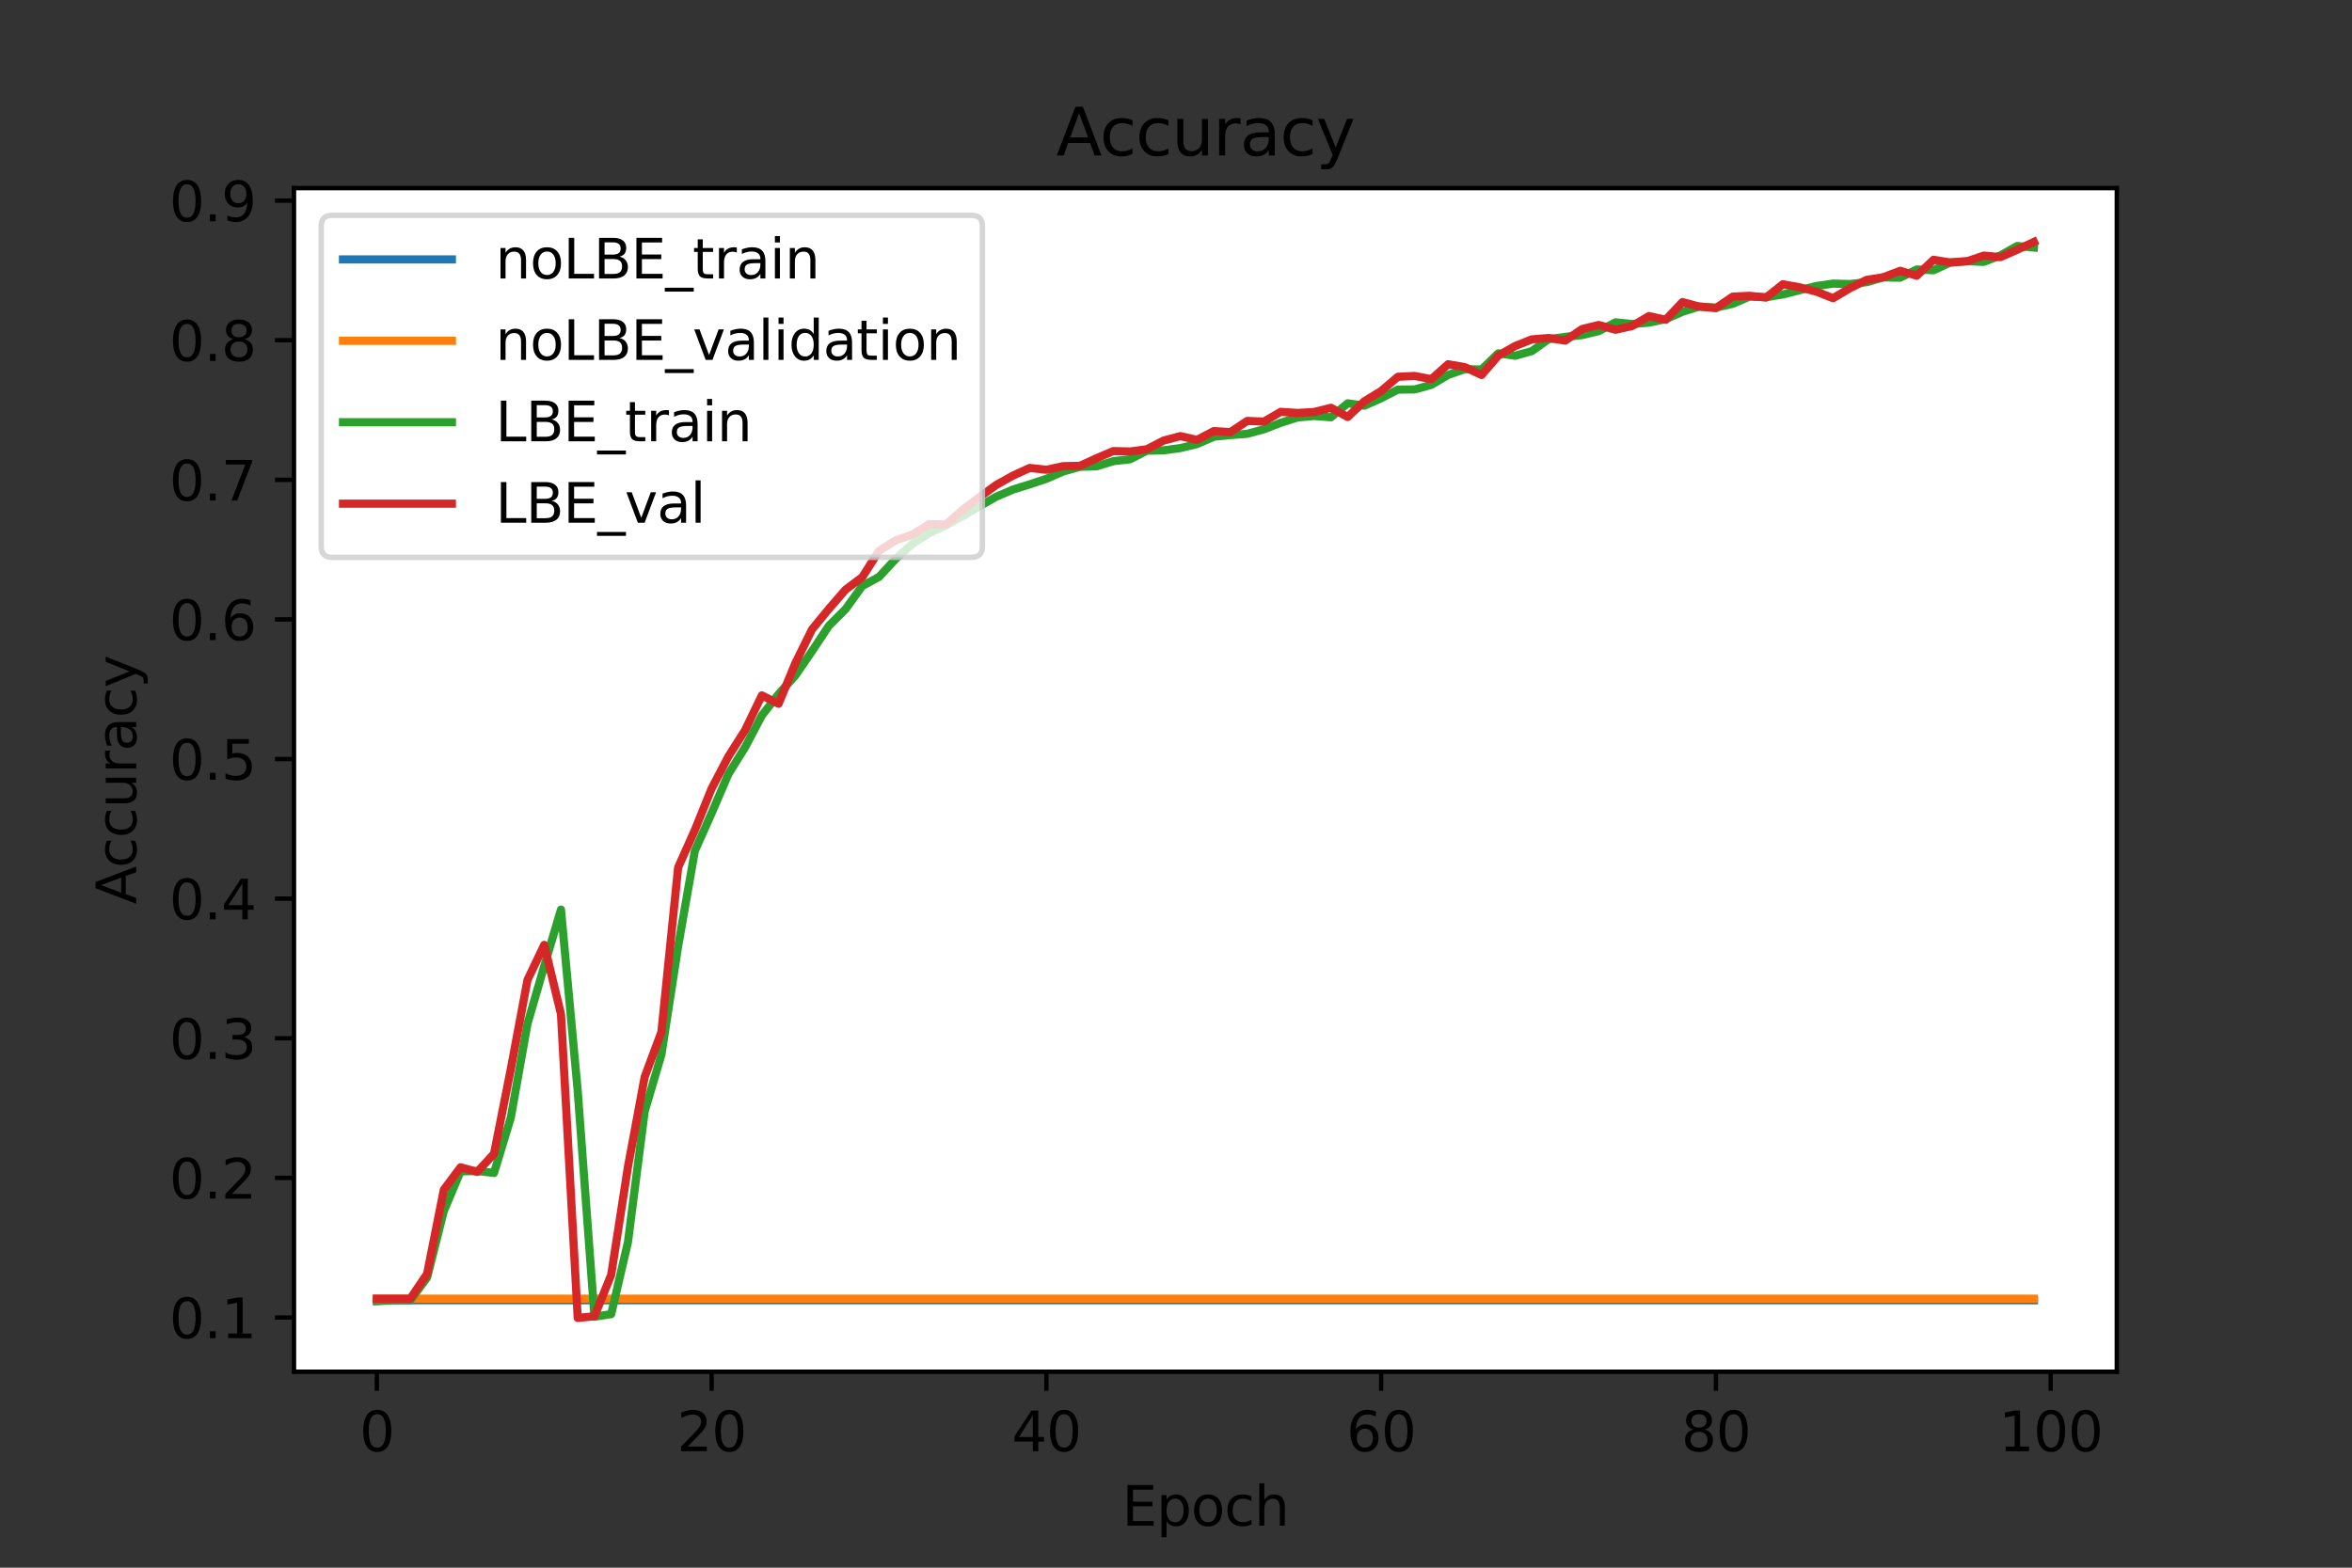 <?xml version="1.0" encoding="utf-8" standalone="no"?>
<!DOCTYPE svg PUBLIC "-//W3C//DTD SVG 1.1//EN"
  "http://www.w3.org/Graphics/SVG/1.1/DTD/svg11.dtd">
<svg xmlns:xlink="http://www.w3.org/1999/xlink" width="432pt" height="288pt" viewBox="0 0 432 288" xmlns="http://www.w3.org/2000/svg" version="1.1">
 <rect x="0" y="0" width="432" height="288" fill="#333333" stroke="none"/>
 <defs>
  <style type="text/css">*{stroke-linejoin: round; stroke-linecap: butt}</style>
 </defs>
 <g id="figure_1">
  <g id="patch_1">
   <path d="M 0 288 
L 432 288 
L 432 0 
L 0 0 
L 0 288 
z
" style="fill: none"/>
  </g>
  <g id="axes_1">
   <g id="patch_2">
    <path d="M 54 252 
L 388.8 252 
L 388.8 34.56 
L 54 34.56 
z
" style="fill: #ffffff"/>
   </g>
   <g id="matplotlib.axis_1">
    <g id="xtick_1">
     <g id="line2d_1">
      <defs>
       <path id="m076f061ac5" d="M 0 0 
L 0 3.5 
" style="stroke: #000000; stroke-width: 0.8"/>
      </defs>
      <g>
       <use xlink:href="#m076f061ac5" x="69.218" y="252" style="stroke: #000000; stroke-width: 0.8"/>
      </g>
     </g>
     <g id="text_1">
      <!-- 0 -->
      <g transform="translate(66.037 266.598)scale(0.1 -0.1)">
       <defs>
        <path id="DejaVuSans-30" d="M 2034 4250 
Q 1547 4250 1301 3770 
Q 1056 3291 1056 2328 
Q 1056 1369 1301 889 
Q 1547 409 2034 409 
Q 2525 409 2770 889 
Q 3016 1369 3016 2328 
Q 3016 3291 2770 3770 
Q 2525 4250 2034 4250 
z
M 2034 4750 
Q 2819 4750 3233 4129 
Q 3647 3509 3647 2328 
Q 3647 1150 3233 529 
Q 2819 -91 2034 -91 
Q 1250 -91 836 529 
Q 422 1150 422 2328 
Q 422 3509 836 4129 
Q 1250 4750 2034 4750 
z
" transform="scale(0.016)"/>
       </defs>
       <use xlink:href="#DejaVuSans-30"/>
      </g>
     </g>
    </g>
    <g id="xtick_2">
     <g id="line2d_2">
      <g>
       <use xlink:href="#m076f061ac5" x="130.706" y="252" style="stroke: #000000; stroke-width: 0.8"/>
      </g>
     </g>
     <g id="text_2">
      <!-- 20 -->
      <g transform="translate(124.343 266.598)scale(0.1 -0.1)">
       <defs>
        <path id="DejaVuSans-32" d="M 1228 531 
L 3431 531 
L 3431 0 
L 469 0 
L 469 531 
Q 828 903 1448 1529 
Q 2069 2156 2228 2338 
Q 2531 2678 2651 2914 
Q 2772 3150 2772 3378 
Q 2772 3750 2511 3984 
Q 2250 4219 1831 4219 
Q 1534 4219 1204 4116 
Q 875 4013 500 3803 
L 500 4441 
Q 881 4594 1212 4672 
Q 1544 4750 1819 4750 
Q 2544 4750 2975 4387 
Q 3406 4025 3406 3419 
Q 3406 3131 3298 2873 
Q 3191 2616 2906 2266 
Q 2828 2175 2409 1742 
Q 1991 1309 1228 531 
z
" transform="scale(0.016)"/>
       </defs>
       <use xlink:href="#DejaVuSans-32"/>
       <use xlink:href="#DejaVuSans-30" x="63.623"/>
      </g>
     </g>
    </g>
    <g id="xtick_3">
     <g id="line2d_3">
      <g>
       <use xlink:href="#m076f061ac5" x="192.193" y="252" style="stroke: #000000; stroke-width: 0.8"/>
      </g>
     </g>
     <g id="text_3">
      <!-- 40 -->
      <g transform="translate(185.831 266.598)scale(0.1 -0.1)">
       <defs>
        <path id="DejaVuSans-34" d="M 2419 4116 
L 825 1625 
L 2419 1625 
L 2419 4116 
z
M 2253 4666 
L 3047 4666 
L 3047 1625 
L 3713 1625 
L 3713 1100 
L 3047 1100 
L 3047 0 
L 2419 0 
L 2419 1100 
L 313 1100 
L 313 1709 
L 2253 4666 
z
" transform="scale(0.016)"/>
       </defs>
       <use xlink:href="#DejaVuSans-34"/>
       <use xlink:href="#DejaVuSans-30" x="63.623"/>
      </g>
     </g>
    </g>
    <g id="xtick_4">
     <g id="line2d_4">
      <g>
       <use xlink:href="#m076f061ac5" x="253.681" y="252" style="stroke: #000000; stroke-width: 0.8"/>
      </g>
     </g>
     <g id="text_4">
      <!-- 60 -->
      <g transform="translate(247.318 266.598)scale(0.1 -0.1)">
       <defs>
        <path id="DejaVuSans-36" d="M 2113 2584 
Q 1688 2584 1439 2293 
Q 1191 2003 1191 1497 
Q 1191 994 1439 701 
Q 1688 409 2113 409 
Q 2538 409 2786 701 
Q 3034 994 3034 1497 
Q 3034 2003 2786 2293 
Q 2538 2584 2113 2584 
z
M 3366 4563 
L 3366 3988 
Q 3128 4100 2886 4159 
Q 2644 4219 2406 4219 
Q 1781 4219 1451 3797 
Q 1122 3375 1075 2522 
Q 1259 2794 1537 2939 
Q 1816 3084 2150 3084 
Q 2853 3084 3261 2657 
Q 3669 2231 3669 1497 
Q 3669 778 3244 343 
Q 2819 -91 2113 -91 
Q 1303 -91 875 529 
Q 447 1150 447 2328 
Q 447 3434 972 4092 
Q 1497 4750 2381 4750 
Q 2619 4750 2861 4703 
Q 3103 4656 3366 4563 
z
" transform="scale(0.016)"/>
       </defs>
       <use xlink:href="#DejaVuSans-36"/>
       <use xlink:href="#DejaVuSans-30" x="63.623"/>
      </g>
     </g>
    </g>
    <g id="xtick_5">
     <g id="line2d_5">
      <g>
       <use xlink:href="#m076f061ac5" x="315.169" y="252" style="stroke: #000000; stroke-width: 0.8"/>
      </g>
     </g>
     <g id="text_5">
      <!-- 80 -->
      <g transform="translate(308.806 266.598)scale(0.1 -0.1)">
       <defs>
        <path id="DejaVuSans-38" d="M 2034 2216 
Q 1584 2216 1326 1975 
Q 1069 1734 1069 1313 
Q 1069 891 1326 650 
Q 1584 409 2034 409 
Q 2484 409 2743 651 
Q 3003 894 3003 1313 
Q 3003 1734 2745 1975 
Q 2488 2216 2034 2216 
z
M 1403 2484 
Q 997 2584 770 2862 
Q 544 3141 544 3541 
Q 544 4100 942 4425 
Q 1341 4750 2034 4750 
Q 2731 4750 3128 4425 
Q 3525 4100 3525 3541 
Q 3525 3141 3298 2862 
Q 3072 2584 2669 2484 
Q 3125 2378 3379 2068 
Q 3634 1759 3634 1313 
Q 3634 634 3220 271 
Q 2806 -91 2034 -91 
Q 1263 -91 848 271 
Q 434 634 434 1313 
Q 434 1759 690 2068 
Q 947 2378 1403 2484 
z
M 1172 3481 
Q 1172 3119 1398 2916 
Q 1625 2713 2034 2713 
Q 2441 2713 2670 2916 
Q 2900 3119 2900 3481 
Q 2900 3844 2670 4047 
Q 2441 4250 2034 4250 
Q 1625 4250 1398 4047 
Q 1172 3844 1172 3481 
z
" transform="scale(0.016)"/>
       </defs>
       <use xlink:href="#DejaVuSans-38"/>
       <use xlink:href="#DejaVuSans-30" x="63.623"/>
      </g>
     </g>
    </g>
    <g id="xtick_6">
     <g id="line2d_6">
      <g>
       <use xlink:href="#m076f061ac5" x="376.656" y="252" style="stroke: #000000; stroke-width: 0.8"/>
      </g>
     </g>
     <g id="text_6">
      <!-- 100 -->
      <g transform="translate(367.112 266.598)scale(0.1 -0.1)">
       <defs>
        <path id="DejaVuSans-31" d="M 794 531 
L 1825 531 
L 1825 4091 
L 703 3866 
L 703 4441 
L 1819 4666 
L 2450 4666 
L 2450 531 
L 3481 531 
L 3481 0 
L 794 0 
L 794 531 
z
" transform="scale(0.016)"/>
       </defs>
       <use xlink:href="#DejaVuSans-31"/>
       <use xlink:href="#DejaVuSans-30" x="63.623"/>
       <use xlink:href="#DejaVuSans-30" x="127.246"/>
      </g>
     </g>
    </g>
    <g id="text_7">
     <!-- Epoch -->
     <g transform="translate(206.089 280.277)scale(0.1 -0.1)">
      <defs>
       <path id="DejaVuSans-45" d="M 628 4666 
L 3578 4666 
L 3578 4134 
L 1259 4134 
L 1259 2753 
L 3481 2753 
L 3481 2222 
L 1259 2222 
L 1259 531 
L 3634 531 
L 3634 0 
L 628 0 
L 628 4666 
z
" transform="scale(0.016)"/>
       <path id="DejaVuSans-70" d="M 1159 525 
L 1159 -1331 
L 581 -1331 
L 581 3500 
L 1159 3500 
L 1159 2969 
Q 1341 3281 1617 3432 
Q 1894 3584 2278 3584 
Q 2916 3584 3314 3078 
Q 3713 2572 3713 1747 
Q 3713 922 3314 415 
Q 2916 -91 2278 -91 
Q 1894 -91 1617 61 
Q 1341 213 1159 525 
z
M 3116 1747 
Q 3116 2381 2855 2742 
Q 2594 3103 2138 3103 
Q 1681 3103 1420 2742 
Q 1159 2381 1159 1747 
Q 1159 1113 1420 752 
Q 1681 391 2138 391 
Q 2594 391 2855 752 
Q 3116 1113 3116 1747 
z
" transform="scale(0.016)"/>
       <path id="DejaVuSans-6f" d="M 1959 3097 
Q 1497 3097 1228 2736 
Q 959 2375 959 1747 
Q 959 1119 1226 758 
Q 1494 397 1959 397 
Q 2419 397 2687 759 
Q 2956 1122 2956 1747 
Q 2956 2369 2687 2733 
Q 2419 3097 1959 3097 
z
M 1959 3584 
Q 2709 3584 3137 3096 
Q 3566 2609 3566 1747 
Q 3566 888 3137 398 
Q 2709 -91 1959 -91 
Q 1206 -91 779 398 
Q 353 888 353 1747 
Q 353 2609 779 3096 
Q 1206 3584 1959 3584 
z
" transform="scale(0.016)"/>
       <path id="DejaVuSans-63" d="M 3122 3366 
L 3122 2828 
Q 2878 2963 2633 3030 
Q 2388 3097 2138 3097 
Q 1578 3097 1268 2742 
Q 959 2388 959 1747 
Q 959 1106 1268 751 
Q 1578 397 2138 397 
Q 2388 397 2633 464 
Q 2878 531 3122 666 
L 3122 134 
Q 2881 22 2623 -34 
Q 2366 -91 2075 -91 
Q 1284 -91 818 406 
Q 353 903 353 1747 
Q 353 2603 823 3093 
Q 1294 3584 2113 3584 
Q 2378 3584 2631 3529 
Q 2884 3475 3122 3366 
z
" transform="scale(0.016)"/>
       <path id="DejaVuSans-68" d="M 3513 2113 
L 3513 0 
L 2938 0 
L 2938 2094 
Q 2938 2591 2744 2837 
Q 2550 3084 2163 3084 
Q 1697 3084 1428 2787 
Q 1159 2491 1159 1978 
L 1159 0 
L 581 0 
L 581 4863 
L 1159 4863 
L 1159 2956 
Q 1366 3272 1645 3428 
Q 1925 3584 2291 3584 
Q 2894 3584 3203 3211 
Q 3513 2838 3513 2113 
z
" transform="scale(0.016)"/>
      </defs>
      <use xlink:href="#DejaVuSans-45"/>
      <use xlink:href="#DejaVuSans-70" x="63.184"/>
      <use xlink:href="#DejaVuSans-6f" x="126.66"/>
      <use xlink:href="#DejaVuSans-63" x="187.842"/>
      <use xlink:href="#DejaVuSans-68" x="242.822"/>
     </g>
    </g>
   </g>
   <g id="matplotlib.axis_2">
    <g id="ytick_1">
     <g id="line2d_7">
      <defs>
       <path id="m30c4adffa3" d="M 0 0 
L -3.5 0 
" style="stroke: #000000; stroke-width: 0.8"/>
      </defs>
      <g>
       <use xlink:href="#m30c4adffa3" x="54" y="242.039" style="stroke: #000000; stroke-width: 0.8"/>
      </g>
     </g>
     <g id="text_8">
      <!-- 0.1 -->
      <g transform="translate(31.097 245.839)scale(0.1 -0.1)">
       <defs>
        <path id="DejaVuSans-2e" d="M 684 794 
L 1344 794 
L 1344 0 
L 684 0 
L 684 794 
z
" transform="scale(0.016)"/>
       </defs>
       <use xlink:href="#DejaVuSans-30"/>
       <use xlink:href="#DejaVuSans-2e" x="63.623"/>
       <use xlink:href="#DejaVuSans-31" x="95.41"/>
      </g>
     </g>
    </g>
    <g id="ytick_2">
     <g id="line2d_8">
      <g>
       <use xlink:href="#m30c4adffa3" x="54" y="216.391" style="stroke: #000000; stroke-width: 0.8"/>
      </g>
     </g>
     <g id="text_9">
      <!-- 0.2 -->
      <g transform="translate(31.097 220.19)scale(0.1 -0.1)">
       <use xlink:href="#DejaVuSans-30"/>
       <use xlink:href="#DejaVuSans-2e" x="63.623"/>
       <use xlink:href="#DejaVuSans-32" x="95.41"/>
      </g>
     </g>
    </g>
    <g id="ytick_3">
     <g id="line2d_9">
      <g>
       <use xlink:href="#m30c4adffa3" x="54" y="190.742" style="stroke: #000000; stroke-width: 0.8"/>
      </g>
     </g>
     <g id="text_10">
      <!-- 0.3 -->
      <g transform="translate(31.097 194.542)scale(0.1 -0.1)">
       <defs>
        <path id="DejaVuSans-33" d="M 2597 2516 
Q 3050 2419 3304 2112 
Q 3559 1806 3559 1356 
Q 3559 666 3084 287 
Q 2609 -91 1734 -91 
Q 1441 -91 1130 -33 
Q 819 25 488 141 
L 488 750 
Q 750 597 1062 519 
Q 1375 441 1716 441 
Q 2309 441 2620 675 
Q 2931 909 2931 1356 
Q 2931 1769 2642 2001 
Q 2353 2234 1838 2234 
L 1294 2234 
L 1294 2753 
L 1863 2753 
Q 2328 2753 2575 2939 
Q 2822 3125 2822 3475 
Q 2822 3834 2567 4026 
Q 2313 4219 1838 4219 
Q 1578 4219 1281 4162 
Q 984 4106 628 3988 
L 628 4550 
Q 988 4650 1302 4700 
Q 1616 4750 1894 4750 
Q 2613 4750 3031 4423 
Q 3450 4097 3450 3541 
Q 3450 3153 3228 2886 
Q 3006 2619 2597 2516 
z
" transform="scale(0.016)"/>
       </defs>
       <use xlink:href="#DejaVuSans-30"/>
       <use xlink:href="#DejaVuSans-2e" x="63.623"/>
       <use xlink:href="#DejaVuSans-33" x="95.41"/>
      </g>
     </g>
    </g>
    <g id="ytick_4">
     <g id="line2d_10">
      <g>
       <use xlink:href="#m30c4adffa3" x="54" y="165.094" style="stroke: #000000; stroke-width: 0.8"/>
      </g>
     </g>
     <g id="text_11">
      <!-- 0.4 -->
      <g transform="translate(31.097 168.893)scale(0.1 -0.1)">
       <use xlink:href="#DejaVuSans-30"/>
       <use xlink:href="#DejaVuSans-2e" x="63.623"/>
       <use xlink:href="#DejaVuSans-34" x="95.41"/>
      </g>
     </g>
    </g>
    <g id="ytick_5">
     <g id="line2d_11">
      <g>
       <use xlink:href="#m30c4adffa3" x="54" y="139.446" style="stroke: #000000; stroke-width: 0.8"/>
      </g>
     </g>
     <g id="text_12">
      <!-- 0.5 -->
      <g transform="translate(31.097 143.245)scale(0.1 -0.1)">
       <defs>
        <path id="DejaVuSans-35" d="M 691 4666 
L 3169 4666 
L 3169 4134 
L 1269 4134 
L 1269 2991 
Q 1406 3038 1543 3061 
Q 1681 3084 1819 3084 
Q 2600 3084 3056 2656 
Q 3513 2228 3513 1497 
Q 3513 744 3044 326 
Q 2575 -91 1722 -91 
Q 1428 -91 1123 -41 
Q 819 9 494 109 
L 494 744 
Q 775 591 1075 516 
Q 1375 441 1709 441 
Q 2250 441 2565 725 
Q 2881 1009 2881 1497 
Q 2881 1984 2565 2268 
Q 2250 2553 1709 2553 
Q 1456 2553 1204 2497 
Q 953 2441 691 2322 
L 691 4666 
z
" transform="scale(0.016)"/>
       </defs>
       <use xlink:href="#DejaVuSans-30"/>
       <use xlink:href="#DejaVuSans-2e" x="63.623"/>
       <use xlink:href="#DejaVuSans-35" x="95.41"/>
      </g>
     </g>
    </g>
    <g id="ytick_6">
     <g id="line2d_12">
      <g>
       <use xlink:href="#m30c4adffa3" x="54" y="113.797" style="stroke: #000000; stroke-width: 0.8"/>
      </g>
     </g>
     <g id="text_13">
      <!-- 0.6 -->
      <g transform="translate(31.097 117.596)scale(0.1 -0.1)">
       <use xlink:href="#DejaVuSans-30"/>
       <use xlink:href="#DejaVuSans-2e" x="63.623"/>
       <use xlink:href="#DejaVuSans-36" x="95.41"/>
      </g>
     </g>
    </g>
    <g id="ytick_7">
     <g id="line2d_13">
      <g>
       <use xlink:href="#m30c4adffa3" x="54" y="88.149" style="stroke: #000000; stroke-width: 0.8"/>
      </g>
     </g>
     <g id="text_14">
      <!-- 0.7 -->
      <g transform="translate(31.097 91.948)scale(0.1 -0.1)">
       <defs>
        <path id="DejaVuSans-37" d="M 525 4666 
L 3525 4666 
L 3525 4397 
L 1831 0 
L 1172 0 
L 2766 4134 
L 525 4134 
L 525 4666 
z
" transform="scale(0.016)"/>
       </defs>
       <use xlink:href="#DejaVuSans-30"/>
       <use xlink:href="#DejaVuSans-2e" x="63.623"/>
       <use xlink:href="#DejaVuSans-37" x="95.41"/>
      </g>
     </g>
    </g>
    <g id="ytick_8">
     <g id="line2d_14">
      <g>
       <use xlink:href="#m30c4adffa3" x="54" y="62.5" style="stroke: #000000; stroke-width: 0.8"/>
      </g>
     </g>
     <g id="text_15">
      <!-- 0.8 -->
      <g transform="translate(31.097 66.299)scale(0.1 -0.1)">
       <use xlink:href="#DejaVuSans-30"/>
       <use xlink:href="#DejaVuSans-2e" x="63.623"/>
       <use xlink:href="#DejaVuSans-38" x="95.41"/>
      </g>
     </g>
    </g>
    <g id="ytick_9">
     <g id="line2d_15">
      <g>
       <use xlink:href="#m30c4adffa3" x="54" y="36.852" style="stroke: #000000; stroke-width: 0.8"/>
      </g>
     </g>
     <g id="text_16">
      <!-- 0.9 -->
      <g transform="translate(31.097 40.651)scale(0.1 -0.1)">
       <defs>
        <path id="DejaVuSans-39" d="M 703 97 
L 703 672 
Q 941 559 1184 500 
Q 1428 441 1663 441 
Q 2288 441 2617 861 
Q 2947 1281 2994 2138 
Q 2813 1869 2534 1725 
Q 2256 1581 1919 1581 
Q 1219 1581 811 2004 
Q 403 2428 403 3163 
Q 403 3881 828 4315 
Q 1253 4750 1959 4750 
Q 2769 4750 3195 4129 
Q 3622 3509 3622 2328 
Q 3622 1225 3098 567 
Q 2575 -91 1691 -91 
Q 1453 -91 1209 -44 
Q 966 3 703 97 
z
M 1959 2075 
Q 2384 2075 2632 2365 
Q 2881 2656 2881 3163 
Q 2881 3666 2632 3958 
Q 2384 4250 1959 4250 
Q 1534 4250 1286 3958 
Q 1038 3666 1038 3163 
Q 1038 2656 1286 2365 
Q 1534 2075 1959 2075 
z
" transform="scale(0.016)"/>
       </defs>
       <use xlink:href="#DejaVuSans-30"/>
       <use xlink:href="#DejaVuSans-2e" x="63.623"/>
       <use xlink:href="#DejaVuSans-39" x="95.41"/>
      </g>
     </g>
    </g>
    <g id="text_17">
     <!-- Accuracy -->
     <g transform="translate(25.017 166.108)rotate(-90)scale(0.1 -0.1)">
      <defs>
       <path id="DejaVuSans-41" d="M 2188 4044 
L 1331 1722 
L 3047 1722 
L 2188 4044 
z
M 1831 4666 
L 2547 4666 
L 4325 0 
L 3669 0 
L 3244 1197 
L 1141 1197 
L 716 0 
L 50 0 
L 1831 4666 
z
" transform="scale(0.016)"/>
       <path id="DejaVuSans-75" d="M 544 1381 
L 544 3500 
L 1119 3500 
L 1119 1403 
Q 1119 906 1312 657 
Q 1506 409 1894 409 
Q 2359 409 2629 706 
Q 2900 1003 2900 1516 
L 2900 3500 
L 3475 3500 
L 3475 0 
L 2900 0 
L 2900 538 
Q 2691 219 2414 64 
Q 2138 -91 1772 -91 
Q 1169 -91 856 284 
Q 544 659 544 1381 
z
M 1991 3584 
L 1991 3584 
z
" transform="scale(0.016)"/>
       <path id="DejaVuSans-72" d="M 2631 2963 
Q 2534 3019 2420 3045 
Q 2306 3072 2169 3072 
Q 1681 3072 1420 2755 
Q 1159 2438 1159 1844 
L 1159 0 
L 581 0 
L 581 3500 
L 1159 3500 
L 1159 2956 
Q 1341 3275 1631 3429 
Q 1922 3584 2338 3584 
Q 2397 3584 2469 3576 
Q 2541 3569 2628 3553 
L 2631 2963 
z
" transform="scale(0.016)"/>
       <path id="DejaVuSans-61" d="M 2194 1759 
Q 1497 1759 1228 1600 
Q 959 1441 959 1056 
Q 959 750 1161 570 
Q 1363 391 1709 391 
Q 2188 391 2477 730 
Q 2766 1069 2766 1631 
L 2766 1759 
L 2194 1759 
z
M 3341 1997 
L 3341 0 
L 2766 0 
L 2766 531 
Q 2569 213 2275 61 
Q 1981 -91 1556 -91 
Q 1019 -91 701 211 
Q 384 513 384 1019 
Q 384 1609 779 1909 
Q 1175 2209 1959 2209 
L 2766 2209 
L 2766 2266 
Q 2766 2663 2505 2880 
Q 2244 3097 1772 3097 
Q 1472 3097 1187 3025 
Q 903 2953 641 2809 
L 641 3341 
Q 956 3463 1253 3523 
Q 1550 3584 1831 3584 
Q 2591 3584 2966 3190 
Q 3341 2797 3341 1997 
z
" transform="scale(0.016)"/>
       <path id="DejaVuSans-79" d="M 2059 -325 
Q 1816 -950 1584 -1140 
Q 1353 -1331 966 -1331 
L 506 -1331 
L 506 -850 
L 844 -850 
Q 1081 -850 1212 -737 
Q 1344 -625 1503 -206 
L 1606 56 
L 191 3500 
L 800 3500 
L 1894 763 
L 2988 3500 
L 3597 3500 
L 2059 -325 
z
" transform="scale(0.016)"/>
      </defs>
      <use xlink:href="#DejaVuSans-41"/>
      <use xlink:href="#DejaVuSans-63" x="66.658"/>
      <use xlink:href="#DejaVuSans-63" x="121.639"/>
      <use xlink:href="#DejaVuSans-75" x="176.619"/>
      <use xlink:href="#DejaVuSans-72" x="239.998"/>
      <use xlink:href="#DejaVuSans-61" x="281.111"/>
      <use xlink:href="#DejaVuSans-63" x="342.391"/>
      <use xlink:href="#DejaVuSans-79" x="397.371"/>
     </g>
    </g>
   </g>
   <g id="line2d_16">
    <path d="M 69.218 238.902 
L 72.293 238.868 
L 75.367 238.868 
L 78.441 238.868 
L 81.516 238.868 
L 84.59 238.868 
L 87.664 238.868 
L 90.739 238.868 
L 93.813 238.868 
L 96.888 238.868 
L 99.962 238.868 
L 103.036 238.868 
L 106.111 238.868 
L 109.185 238.868 
L 112.26 238.868 
L 115.334 238.868 
L 118.408 238.868 
L 121.483 238.868 
L 124.557 238.868 
L 127.631 238.868 
L 130.706 238.868 
L 133.78 238.868 
L 136.855 238.868 
L 139.929 238.868 
L 143.003 238.868 
L 146.078 238.868 
L 149.152 238.868 
L 152.226 238.868 
L 155.301 238.868 
L 158.375 238.868 
L 161.45 238.868 
L 164.524 238.868 
L 167.598 238.868 
L 170.673 238.868 
L 173.747 238.868 
L 176.821 238.868 
L 179.896 238.868 
L 182.97 238.868 
L 186.045 238.868 
L 189.119 238.868 
L 192.193 238.868 
L 195.268 238.868 
L 198.342 238.868 
L 201.417 238.868 
L 204.491 238.868 
L 207.565 238.868 
L 210.64 238.868 
L 213.714 238.868 
L 216.788 238.868 
L 219.863 238.868 
L 222.937 238.868 
L 226.012 238.868 
L 229.086 238.868 
L 232.16 238.868 
L 235.235 238.868 
L 238.309 238.868 
L 241.383 238.868 
L 244.458 238.868 
L 247.532 238.868 
L 250.607 238.868 
L 253.681 238.868 
L 256.755 238.868 
L 259.83 238.868 
L 262.904 238.868 
L 265.979 238.868 
L 269.053 238.868 
L 272.127 238.868 
L 275.202 238.868 
L 278.276 238.868 
L 281.35 238.868 
L 284.425 238.868 
L 287.499 238.868 
L 290.574 238.868 
L 293.648 238.868 
L 296.722 238.868 
L 299.797 238.868 
L 302.871 238.868 
L 305.945 238.868 
L 309.02 238.868 
L 312.094 238.868 
L 315.169 238.868 
L 318.243 238.868 
L 321.317 238.868 
L 324.392 238.868 
L 327.466 238.868 
L 330.54 238.868 
L 333.615 238.868 
L 336.689 238.868 
L 339.764 238.868 
L 342.838 238.868 
L 345.912 238.868 
L 348.987 238.868 
L 352.061 238.868 
L 355.136 238.868 
L 358.21 238.868 
L 361.284 238.868 
L 364.359 238.868 
L 367.433 238.868 
L 370.507 238.868 
L 373.582 238.868 
" clip-path="url(#p4ec2cbc20d)" style="fill: none; stroke: #1f77b4; stroke-width: 1.5; stroke-linecap: square"/>
   </g>
   <g id="line2d_17">
    <path d="M 69.218 238.577 
L 72.293 238.577 
L 75.367 238.577 
L 78.441 238.577 
L 81.516 238.577 
L 84.59 238.577 
L 87.664 238.577 
L 90.739 238.577 
L 93.813 238.577 
L 96.888 238.577 
L 99.962 238.577 
L 103.036 238.577 
L 106.111 238.577 
L 109.185 238.577 
L 112.26 238.577 
L 115.334 238.577 
L 118.408 238.577 
L 121.483 238.577 
L 124.557 238.577 
L 127.631 238.577 
L 130.706 238.577 
L 133.78 238.577 
L 136.855 238.577 
L 139.929 238.577 
L 143.003 238.577 
L 146.078 238.577 
L 149.152 238.577 
L 152.226 238.577 
L 155.301 238.577 
L 158.375 238.577 
L 161.45 238.577 
L 164.524 238.577 
L 167.598 238.577 
L 170.673 238.577 
L 173.747 238.577 
L 176.821 238.577 
L 179.896 238.577 
L 182.97 238.577 
L 186.045 238.577 
L 189.119 238.577 
L 192.193 238.577 
L 195.268 238.577 
L 198.342 238.577 
L 201.417 238.577 
L 204.491 238.577 
L 207.565 238.577 
L 210.64 238.577 
L 213.714 238.577 
L 216.788 238.577 
L 219.863 238.577 
L 222.937 238.577 
L 226.012 238.577 
L 229.086 238.577 
L 232.16 238.577 
L 235.235 238.577 
L 238.309 238.577 
L 241.383 238.577 
L 244.458 238.577 
L 247.532 238.577 
L 250.607 238.577 
L 253.681 238.577 
L 256.755 238.577 
L 259.83 238.577 
L 262.904 238.577 
L 265.979 238.577 
L 269.053 238.577 
L 272.127 238.577 
L 275.202 238.577 
L 278.276 238.577 
L 281.35 238.577 
L 284.425 238.577 
L 287.499 238.577 
L 290.574 238.577 
L 293.648 238.577 
L 296.722 238.577 
L 299.797 238.577 
L 302.871 238.577 
L 305.945 238.577 
L 309.02 238.577 
L 312.094 238.577 
L 315.169 238.577 
L 318.243 238.577 
L 321.317 238.577 
L 324.392 238.577 
L 327.466 238.577 
L 330.54 238.577 
L 333.615 238.577 
L 336.689 238.577 
L 339.764 238.577 
L 342.838 238.577 
L 345.912 238.577 
L 348.987 238.577 
L 352.061 238.577 
L 355.136 238.577 
L 358.21 238.577 
L 361.284 238.577 
L 364.359 238.577 
L 367.433 238.577 
L 370.507 238.577 
L 373.582 238.577 
" clip-path="url(#p4ec2cbc20d)" style="fill: none; stroke: #ff7f0e; stroke-width: 1.5; stroke-linecap: square"/>
   </g>
   <g id="line2d_18">
    <path d="M 69.218 239.051 
L 72.293 238.868 
L 75.367 238.868 
L 78.441 234.708 
L 81.516 222.478 
L 84.59 215.19 
L 87.664 215.121 
L 90.739 215.48 
L 93.813 205.358 
L 96.888 188.054 
L 99.962 177.482 
L 103.036 167.099 
L 106.111 200.399 
L 109.185 241.89 
L 112.26 241.42 
L 115.334 228.206 
L 118.408 204.195 
L 121.483 193.739 
L 124.557 173.836 
L 127.631 156.284 
L 130.706 149.384 
L 133.78 142.216 
L 136.855 137.278 
L 139.929 131.448 
L 143.003 127.519 
L 146.078 124.103 
L 149.152 119.615 
L 152.226 114.981 
L 155.301 111.908 
L 158.375 107.65 
L 161.45 105.983 
L 164.524 102.67 
L 167.598 99.891 
L 170.673 97.938 
L 173.747 96.493 
L 176.821 94.809 
L 179.896 93 
L 182.97 91.261 
L 186.045 89.94 
L 189.119 88.982 
L 192.193 87.961 
L 195.268 86.618 
L 198.342 85.759 
L 201.417 85.669 
L 204.491 84.72 
L 207.565 84.374 
L 210.64 82.805 
L 213.714 82.728 
L 216.788 82.314 
L 219.863 81.583 
L 222.937 80.232 
L 226.012 79.928 
L 229.086 79.693 
L 232.16 78.86 
L 235.235 77.667 
L 238.309 76.701 
L 241.383 76.419 
L 244.458 76.662 
L 247.532 74.093 
L 250.607 74.529 
L 253.681 73.161 
L 256.755 71.575 
L 259.83 71.541 
L 262.904 70.699 
L 265.979 68.878 
L 269.053 67.814 
L 272.127 67.886 
L 275.202 64.907 
L 278.276 65.36 
L 281.35 64.505 
L 284.425 62.316 
L 287.499 61.885 
L 290.574 61.564 
L 293.648 60.829 
L 296.722 59.217 
L 299.797 59.529 
L 302.871 59.273 
L 305.945 58.627 
L 309.02 57.272 
L 312.094 56.319 
L 315.169 56.516 
L 318.243 55.814 
L 321.317 54.502 
L 324.392 54.605 
L 327.466 54.092 
L 330.54 53.314 
L 333.615 52.544 
L 336.689 52.1 
L 339.764 52.181 
L 342.838 51.843 
L 345.912 50.958 
L 348.987 51.018 
L 352.061 49.509 
L 355.136 49.646 
L 358.21 48.227 
L 361.284 47.979 
L 364.359 48.111 
L 367.433 46.923 
L 370.507 45.192 
L 373.582 45.474 
" clip-path="url(#p4ec2cbc20d)" style="fill: none; stroke: #2ca02c; stroke-width: 1.5; stroke-linecap: square"/>
   </g>
   <g id="line2d_19">
    <path d="M 69.218 238.577 
L 72.293 238.577 
L 75.367 238.577 
L 78.441 234.037 
L 81.516 218.571 
L 84.59 214.442 
L 87.664 215.288 
L 90.739 211.954 
L 93.813 196.436 
L 96.888 180.021 
L 99.962 173.584 
L 103.036 186.305 
L 106.111 242.116 
L 109.185 241.809 
L 112.26 234.191 
L 115.334 214.39 
L 118.408 197.847 
L 121.483 189.588 
L 124.557 159.349 
L 127.631 152.475 
L 130.706 144.857 
L 133.78 138.984 
L 136.855 134.136 
L 139.929 127.75 
L 143.003 129.289 
L 146.078 121.851 
L 149.152 115.618 
L 152.226 111.873 
L 155.301 108.334 
L 158.375 106.026 
L 161.45 101.204 
L 164.524 99.254 
L 167.598 98.203 
L 170.673 96.279 
L 173.747 96.356 
L 176.821 93.663 
L 179.896 91.329 
L 182.97 89.098 
L 186.045 87.379 
L 189.119 85.968 
L 192.193 86.302 
L 195.268 85.635 
L 198.342 85.584 
L 201.417 84.173 
L 204.491 82.865 
L 207.565 82.942 
L 210.64 82.532 
L 213.714 80.941 
L 216.788 80.121 
L 219.863 80.813 
L 222.937 79.197 
L 226.012 79.377 
L 229.086 77.325 
L 232.16 77.453 
L 235.235 75.658 
L 238.309 75.863 
L 241.383 75.683 
L 244.458 74.914 
L 247.532 76.607 
L 250.607 73.709 
L 253.681 71.836 
L 256.755 69.22 
L 259.83 69.066 
L 262.904 69.656 
L 265.979 66.912 
L 269.053 67.45 
L 272.127 68.887 
L 275.202 65.321 
L 278.276 63.577 
L 281.35 62.346 
L 284.425 62.09 
L 287.499 62.577 
L 290.574 60.448 
L 293.648 59.704 
L 296.722 60.577 
L 299.797 59.884 
L 302.871 58.063 
L 305.945 58.755 
L 309.02 55.498 
L 312.094 56.319 
L 315.169 56.601 
L 318.243 54.498 
L 321.317 54.344 
L 324.392 54.652 
L 327.466 52.215 
L 330.54 52.779 
L 333.615 53.574 
L 336.689 54.78 
L 339.764 52.959 
L 342.838 51.42 
L 345.912 50.933 
L 348.987 49.753 
L 352.061 50.651 
L 355.136 47.727 
L 358.21 48.214 
L 361.284 48.009 
L 364.359 46.957 
L 367.433 47.239 
L 370.507 45.88 
L 373.582 44.444 
" clip-path="url(#p4ec2cbc20d)" style="fill: none; stroke: #d62728; stroke-width: 1.5; stroke-linecap: square"/>
   </g>
   <g id="patch_3">
    <path d="M 54 252 
L 54 34.56 
" style="fill: none; stroke: #000000; stroke-width: 0.8; stroke-linejoin: miter; stroke-linecap: square"/>
   </g>
   <g id="patch_4">
    <path d="M 388.8 252 
L 388.8 34.56 
" style="fill: none; stroke: #000000; stroke-width: 0.8; stroke-linejoin: miter; stroke-linecap: square"/>
   </g>
   <g id="patch_5">
    <path d="M 54 252 
L 388.8 252 
" style="fill: none; stroke: #000000; stroke-width: 0.8; stroke-linejoin: miter; stroke-linecap: square"/>
   </g>
   <g id="patch_6">
    <path d="M 54 34.56 
L 388.8 34.56 
" style="fill: none; stroke: #000000; stroke-width: 0.8; stroke-linejoin: miter; stroke-linecap: square"/>
   </g>
   <g id="text_18">
    <!-- Accuracy -->
    <g transform="translate(194.006 28.56)scale(0.12 -0.12)">
     <use xlink:href="#DejaVuSans-41"/>
     <use xlink:href="#DejaVuSans-63" x="66.658"/>
     <use xlink:href="#DejaVuSans-63" x="121.639"/>
     <use xlink:href="#DejaVuSans-75" x="176.619"/>
     <use xlink:href="#DejaVuSans-72" x="239.998"/>
     <use xlink:href="#DejaVuSans-61" x="281.111"/>
     <use xlink:href="#DejaVuSans-63" x="342.391"/>
     <use xlink:href="#DejaVuSans-79" x="397.371"/>
    </g>
   </g>
   <g id="legend_1">
    <g id="patch_7">
     <path d="M 61 102.385 
L 178.442 102.385 
Q 180.442 102.385 180.442 100.385 
L 180.442 41.56 
Q 180.442 39.56 178.442 39.56 
L 61 39.56 
Q 59 39.56 59 41.56 
L 59 100.385 
Q 59 102.385 61 102.385 
z
" style="fill: #ffffff; opacity: 0.8; stroke: #cccccc; stroke-linejoin: miter"/>
    </g>
    <g id="line2d_20">
     <path d="M 63 47.658 
L 73 47.658 
L 83 47.658 
" style="fill: none; stroke: #1f77b4; stroke-width: 1.5; stroke-linecap: square"/>
    </g>
    <g id="text_19">
     <!-- noLBE_train -->
     <g transform="translate(91 51.158)scale(0.1 -0.1)">
      <defs>
       <path id="DejaVuSans-6e" d="M 3513 2113 
L 3513 0 
L 2938 0 
L 2938 2094 
Q 2938 2591 2744 2837 
Q 2550 3084 2163 3084 
Q 1697 3084 1428 2787 
Q 1159 2491 1159 1978 
L 1159 0 
L 581 0 
L 581 3500 
L 1159 3500 
L 1159 2956 
Q 1366 3272 1645 3428 
Q 1925 3584 2291 3584 
Q 2894 3584 3203 3211 
Q 3513 2838 3513 2113 
z
" transform="scale(0.016)"/>
       <path id="DejaVuSans-4c" d="M 628 4666 
L 1259 4666 
L 1259 531 
L 3531 531 
L 3531 0 
L 628 0 
L 628 4666 
z
" transform="scale(0.016)"/>
       <path id="DejaVuSans-42" d="M 1259 2228 
L 1259 519 
L 2272 519 
Q 2781 519 3026 730 
Q 3272 941 3272 1375 
Q 3272 1813 3026 2020 
Q 2781 2228 2272 2228 
L 1259 2228 
z
M 1259 4147 
L 1259 2741 
L 2194 2741 
Q 2656 2741 2882 2914 
Q 3109 3088 3109 3444 
Q 3109 3797 2882 3972 
Q 2656 4147 2194 4147 
L 1259 4147 
z
M 628 4666 
L 2241 4666 
Q 2963 4666 3353 4366 
Q 3744 4066 3744 3513 
Q 3744 3084 3544 2831 
Q 3344 2578 2956 2516 
Q 3422 2416 3680 2098 
Q 3938 1781 3938 1306 
Q 3938 681 3513 340 
Q 3088 0 2303 0 
L 628 0 
L 628 4666 
z
" transform="scale(0.016)"/>
       <path id="DejaVuSans-5f" d="M 3263 -1063 
L 3263 -1509 
L -63 -1509 
L -63 -1063 
L 3263 -1063 
z
" transform="scale(0.016)"/>
       <path id="DejaVuSans-74" d="M 1172 4494 
L 1172 3500 
L 2356 3500 
L 2356 3053 
L 1172 3053 
L 1172 1153 
Q 1172 725 1289 603 
Q 1406 481 1766 481 
L 2356 481 
L 2356 0 
L 1766 0 
Q 1100 0 847 248 
Q 594 497 594 1153 
L 594 3053 
L 172 3053 
L 172 3500 
L 594 3500 
L 594 4494 
L 1172 4494 
z
" transform="scale(0.016)"/>
       <path id="DejaVuSans-69" d="M 603 3500 
L 1178 3500 
L 1178 0 
L 603 0 
L 603 3500 
z
M 603 4863 
L 1178 4863 
L 1178 4134 
L 603 4134 
L 603 4863 
z
" transform="scale(0.016)"/>
      </defs>
      <use xlink:href="#DejaVuSans-6e"/>
      <use xlink:href="#DejaVuSans-6f" x="63.379"/>
      <use xlink:href="#DejaVuSans-4c" x="124.561"/>
      <use xlink:href="#DejaVuSans-42" x="180.273"/>
      <use xlink:href="#DejaVuSans-45" x="248.877"/>
      <use xlink:href="#DejaVuSans-5f" x="312.061"/>
      <use xlink:href="#DejaVuSans-74" x="362.061"/>
      <use xlink:href="#DejaVuSans-72" x="401.27"/>
      <use xlink:href="#DejaVuSans-61" x="442.383"/>
      <use xlink:href="#DejaVuSans-69" x="503.662"/>
      <use xlink:href="#DejaVuSans-6e" x="531.445"/>
     </g>
    </g>
    <g id="line2d_21">
     <path d="M 63 62.615 
L 73 62.615 
L 83 62.615 
" style="fill: none; stroke: #ff7f0e; stroke-width: 1.5; stroke-linecap: square"/>
    </g>
    <g id="text_20">
     <!-- noLBE_validation -->
     <g transform="translate(91 66.115)scale(0.1 -0.1)">
      <defs>
       <path id="DejaVuSans-76" d="M 191 3500 
L 800 3500 
L 1894 563 
L 2988 3500 
L 3597 3500 
L 2284 0 
L 1503 0 
L 191 3500 
z
" transform="scale(0.016)"/>
       <path id="DejaVuSans-6c" d="M 603 4863 
L 1178 4863 
L 1178 0 
L 603 0 
L 603 4863 
z
" transform="scale(0.016)"/>
       <path id="DejaVuSans-64" d="M 2906 2969 
L 2906 4863 
L 3481 4863 
L 3481 0 
L 2906 0 
L 2906 525 
Q 2725 213 2448 61 
Q 2172 -91 1784 -91 
Q 1150 -91 751 415 
Q 353 922 353 1747 
Q 353 2572 751 3078 
Q 1150 3584 1784 3584 
Q 2172 3584 2448 3432 
Q 2725 3281 2906 2969 
z
M 947 1747 
Q 947 1113 1208 752 
Q 1469 391 1925 391 
Q 2381 391 2643 752 
Q 2906 1113 2906 1747 
Q 2906 2381 2643 2742 
Q 2381 3103 1925 3103 
Q 1469 3103 1208 2742 
Q 947 2381 947 1747 
z
" transform="scale(0.016)"/>
      </defs>
      <use xlink:href="#DejaVuSans-6e"/>
      <use xlink:href="#DejaVuSans-6f" x="63.379"/>
      <use xlink:href="#DejaVuSans-4c" x="124.561"/>
      <use xlink:href="#DejaVuSans-42" x="180.273"/>
      <use xlink:href="#DejaVuSans-45" x="248.877"/>
      <use xlink:href="#DejaVuSans-5f" x="312.061"/>
      <use xlink:href="#DejaVuSans-76" x="362.061"/>
      <use xlink:href="#DejaVuSans-61" x="421.24"/>
      <use xlink:href="#DejaVuSans-6c" x="482.52"/>
      <use xlink:href="#DejaVuSans-69" x="510.303"/>
      <use xlink:href="#DejaVuSans-64" x="538.086"/>
      <use xlink:href="#DejaVuSans-61" x="601.562"/>
      <use xlink:href="#DejaVuSans-74" x="662.842"/>
      <use xlink:href="#DejaVuSans-69" x="702.051"/>
      <use xlink:href="#DejaVuSans-6f" x="729.834"/>
      <use xlink:href="#DejaVuSans-6e" x="791.016"/>
     </g>
    </g>
    <g id="line2d_22">
     <path d="M 63 77.571 
L 73 77.571 
L 83 77.571 
" style="fill: none; stroke: #2ca02c; stroke-width: 1.5; stroke-linecap: square"/>
    </g>
    <g id="text_21">
     <!-- LBE_train -->
     <g transform="translate(91 81.071)scale(0.1 -0.1)">
      <use xlink:href="#DejaVuSans-4c"/>
      <use xlink:href="#DejaVuSans-42" x="55.713"/>
      <use xlink:href="#DejaVuSans-45" x="124.316"/>
      <use xlink:href="#DejaVuSans-5f" x="187.5"/>
      <use xlink:href="#DejaVuSans-74" x="237.5"/>
      <use xlink:href="#DejaVuSans-72" x="276.709"/>
      <use xlink:href="#DejaVuSans-61" x="317.822"/>
      <use xlink:href="#DejaVuSans-69" x="379.102"/>
      <use xlink:href="#DejaVuSans-6e" x="406.885"/>
     </g>
    </g>
    <g id="line2d_23">
     <path d="M 63 92.527 
L 73 92.527 
L 83 92.527 
" style="fill: none; stroke: #d62728; stroke-width: 1.5; stroke-linecap: square"/>
    </g>
    <g id="text_22">
     <!-- LBE_val -->
     <g transform="translate(91 96.027)scale(0.1 -0.1)">
      <use xlink:href="#DejaVuSans-4c"/>
      <use xlink:href="#DejaVuSans-42" x="55.713"/>
      <use xlink:href="#DejaVuSans-45" x="124.316"/>
      <use xlink:href="#DejaVuSans-5f" x="187.5"/>
      <use xlink:href="#DejaVuSans-76" x="237.5"/>
      <use xlink:href="#DejaVuSans-61" x="296.68"/>
      <use xlink:href="#DejaVuSans-6c" x="357.959"/>
     </g>
    </g>
   </g>
  </g>
 </g>
 <defs>
  <clipPath id="p4ec2cbc20d">
   <rect x="54" y="34.56" width="334.8" height="217.44"/>
  </clipPath>
 </defs>
</svg>

